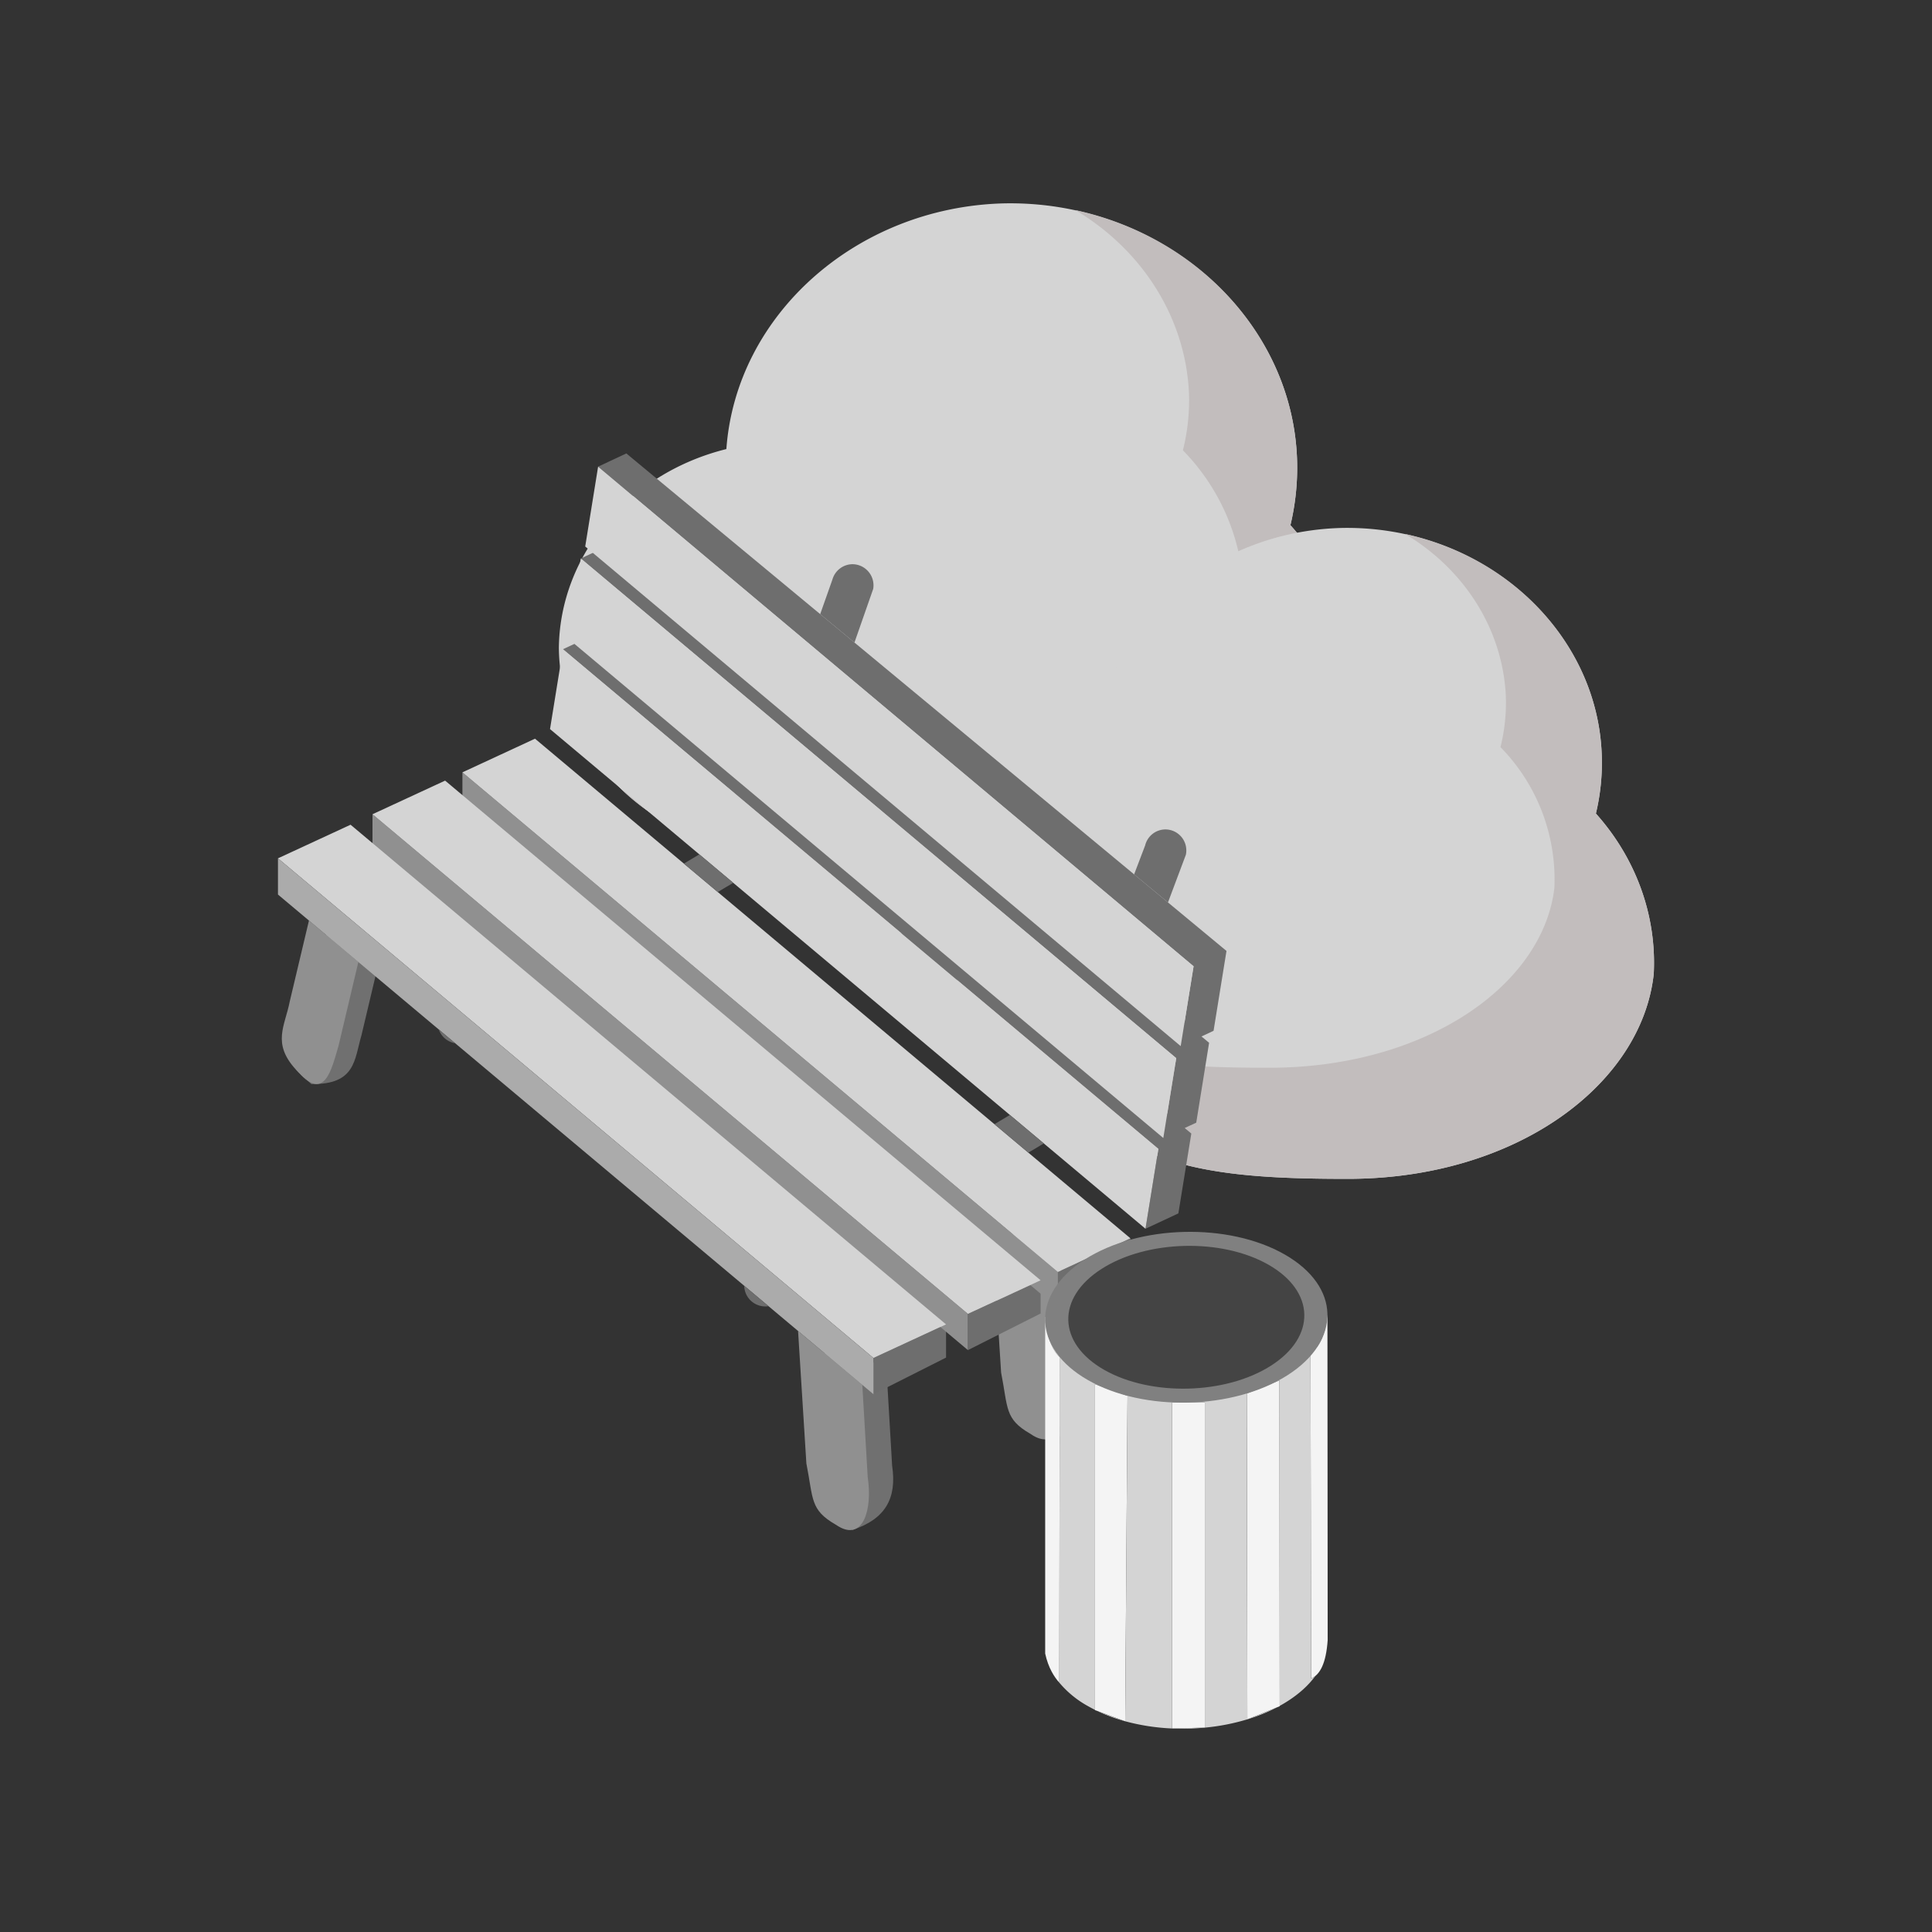 <svg xmlns="http://www.w3.org/2000/svg" xml:space="preserve" fill-rule="evenodd" stroke-linejoin="round" stroke-miterlimit="2" clip-rule="evenodd" viewBox="0 0 64 64">
  <rect x="0" y="0" width="64" height="64" fill="#333333" stroke="none"/>
  <g id="green">
    <path fill="#d4d4d4" d="M24.062 14.876c.321-4.453 4.307-7.996 9.153-8.138 5.203-.126 9.6 3.706 9.752 8.495a8.195 8.195 0 0 1-.22 2.162c1.502 1.68 2.273 3.815 2.159 5.989-.447 4.122-5.125 7.649-11.424 7.649-4.541 0-8.219-.312-10.276-3.257-2.808-1.031-4.667-3.536-4.693-6.317.038-3.082 2.316-5.783 5.549-6.583Z"/>
    <path fill="#c2bdbd" d="M35.623 6.96c4.189.908 7.216 4.319 7.344 8.278a8.195 8.195 0 0 1-.22 2.162c1.502 1.677 2.273 3.815 2.159 5.986-.449 4.123-5.13 7.647-11.424 7.647-4.543 0-8.221-.312-10.276-3.257-2.358-.873-4.08-2.791-4.57-5.085a7.372 7.372 0 0 0 2.337 1.341c1.918 2.58 5.345 2.855 9.579 2.855 5.863 0 10.225-3.094 10.646-6.715a7.058 7.058 0 0 0-2.013-5.255c.156-.62.224-1.258.201-1.897-.111-2.46-1.516-4.721-3.763-6.06Z"/>
    <path fill="#d4d4d4" d="M36.284 24.713c.286-3.953 3.822-7.097 8.123-7.223 4.618-.111 8.52 3.289 8.654 7.54a7.2 7.2 0 0 1-.195 1.918c1.333 1.491 2.017 3.386 1.916 5.315-.396 3.658-4.548 6.788-10.138 6.788-4.03 0-7.294-.277-9.12-2.89-2.491-.915-4.141-3.138-4.164-5.607.033-2.735 2.055-5.132 4.924-5.841Z"/>
    <path fill="#c2bdbd" d="M46.544 17.688c3.717.806 6.404 3.832 6.517 7.346a7.2 7.2 0 0 1-.195 1.918c1.333 1.489 2.017 3.386 1.916 5.313-.398 3.659-4.552 6.786-10.138 6.786-4.032 0-7.296-.277-9.12-2.89-2.092-.775-3.621-2.477-4.055-4.513a6.541 6.541 0 0 0 2.074 1.19c1.702 2.29 4.743 2.533 8.501 2.533 5.203 0 9.074-2.745 9.447-5.959a6.259 6.259 0 0 0-1.786-4.663c.138-.55.198-1.117.178-1.684-.098-2.183-1.345-4.189-3.339-5.377Z"/>
  </g>
  <g id="brown">
    <path fill="#707070" d="M28.249 50.677c-.857-.492-.494-1.389-.728-2.578l-.278-4.387 2.131 1.788.179 3.054c.163 1.087-.23 1.766-1.304 2.123Zm0 0c.033.022-.036.012 0 0ZM12.634 31.511l-.661 2.788c-.236.794-.183 1.634-1.659 1.612l-.419-.381c-.806-.878.306-1.896.467-2.71l.635-2.682 1.637 1.373Zm23.052 11.045.178 3.054c.163 1.086-.111 1.821-1.149 2.131-.035.01-.065-.039-.097-.062-.856-.493-.551-1.336-.786-2.524l-.276-4.386 2.13 1.787Z"/>
    <path fill="#909090" d="m11.871 31.868-.659 2.786c-.236.795-.46 1.826-1.317.876l-.09-.095c-.806-.878-.365-1.445-.207-2.259l.637-2.683 1.636 1.375Zm16.694 14.008.179 3.054c.163 1.086-.155 2.113-.964 1.636l-.097-.061c-.855-.494-.736-.841-.971-2.029l-.275-4.386 2.128 1.786Zm6.451-3.008.179 3.055c.162 1.086-.155 2.113-.965 1.637l-.097-.063c-.856-.492-.736-.841-.97-2.03l-.278-4.386 2.131 1.787Z"/>
    <path fill="#6e6e6e" d="m39.244 37.367.22.183-.429 2.645-1.089.509.427-2.645-19.725-16.552.935-.436 19.085 15.818.296-1.836-19.725-16.552.936-.438 19.064 15.805.3-1.859-19.726-16.551.936-.437 19.88 16.48-.428 2.645-.4.188.252.21-.426 2.646-.383.177Zm-1.796 3.655v1.101l-2.405 1.212v-1.199l2.405-1.114Zm-2.977 1.389v1.101l-2.407 1.212v-1.199l2.407-1.114Zm-3.132 1.461v1.1l-2.405 1.213v-1.2l2.405-1.113Z"/>
    <path fill="#909090" d="M35.043 43.335 15.318 26.783v-1.198l19.725 16.551v1.199Zm-2.979 1.389L12.339 28.172v-1.199l19.725 16.552v1.199Z"/>
    <path fill="#d4d4d4" d="M37.946 40.704 18.22 24.152l.428-2.645 19.725 16.552-.427 2.645Zm.59-3.006L18.811 21.147l.428-2.646 19.725 16.552-.428 2.645Zm.576-3.044L19.386 18.103l.427-2.645 19.726 16.551-.427 2.645Zm-4.069 7.482L15.318 25.585l2.405-1.115 19.725 16.552-2.405 1.114Zm-2.979 1.389L12.339 26.973l2.406-1.114 19.726 16.552-2.407 1.114Zm-3.13 1.46L9.208 28.433l2.405-1.113 19.726 16.552-2.405 1.113Z"/>
    <path fill="#ababab" d="M28.934 46.185 9.208 29.633v-1.2l19.726 16.552v1.2Z"/>
    <path fill="#f4f4f4" d="M39.912 46.458V57.23l-1.083.028v-10.8h1.083Zm2.472-.732.008 10.795-1.072.434-.018-10.794 1.082-.435Zm1.589-2.189.008 10.795c-.054.78-.258 1.146-.549 1.274l-.019-10.794c.305-.19.493-.611.56-1.275Zm-6.623 2.702-.077 10.78-1-.369V45.851l1.077.388Zm-2.246-1.284-.013 10.785c-.163-.181-.365-.487-.468-.964V43.787c.1.601.262.982.481 1.168Z"/>
  </g>
  <g id="orange">
    <path fill="#d4d4d4" d="M34.623 43.787v-.157h9.301v.25c-.091.469-.263.777-.511.932l.019 10.794a.622.622 0 0 0 .137-.084c-.217.298-.522.58-.916.832a4.845 4.845 0 0 1-.261.155l-.008-10.783-1.082.435.018 10.794a7.113 7.113 0 0 1-1.408.275V46.458h-1.083v10.8a7.119 7.119 0 0 1-1.556-.239l.077-10.78-1.077-.388v10.791a6.494 6.494 0 0 1-.233-.125 3.342 3.342 0 0 1-.949-.777l.013-10.785c-.219-.186-.381-.567-.481-1.168Zm9.348 10.667Zm-1.67 2.104a5.756 5.756 0 0 1-.981.397l.981-.397Zm-2.389.672c-.36.034-.722.044-1.083.028l1.083-.028Zm-2.639-.211a5.637 5.637 0 0 1-.925-.341l.925.341Z"/>
  </g>
  <g id="grey">
    <path fill="#6e6e6e" d="m22.654 28.608.512-.306 1.123.942-.512.306-1.123-.942Zm4.516-8.264.405-1.147a.698.698 0 0 1 .668-.507.701.701 0 0 1 .683.818l-.621 1.777-1.135-.941Zm10.399 8.621.365-.958a.694.694 0 0 1 .673-.531.695.695 0 0 1 .676.84l-.592 1.578-1.122-.929Zm-2.992 8.912-.512.306-1.123-.943.512-.305 1.123.942Zm-9.118 5.392a.699.699 0 0 1-.806-.676l.806.676Zm-10.381-8.71a.697.697 0 0 1-.542-.456l.542.456Z"/>
    <path fill="#808080" d="M42.555 41.555c1.852 1.058 1.896 2.85.098 3.999-1.797 1.148-4.761 1.221-6.613.163-1.853-1.059-1.897-2.85-.099-3.999s4.761-1.222 6.614-.163Z"/>
    <path fill="#444" d="M42.021 41.896c1.549.885 1.586 2.383.083 3.343-1.503.961-3.981 1.022-5.53.137-1.548-.885-1.585-2.383-.082-3.343 1.503-.961 3.98-1.022 5.529-.137Z"/>
  </g>
</svg>
